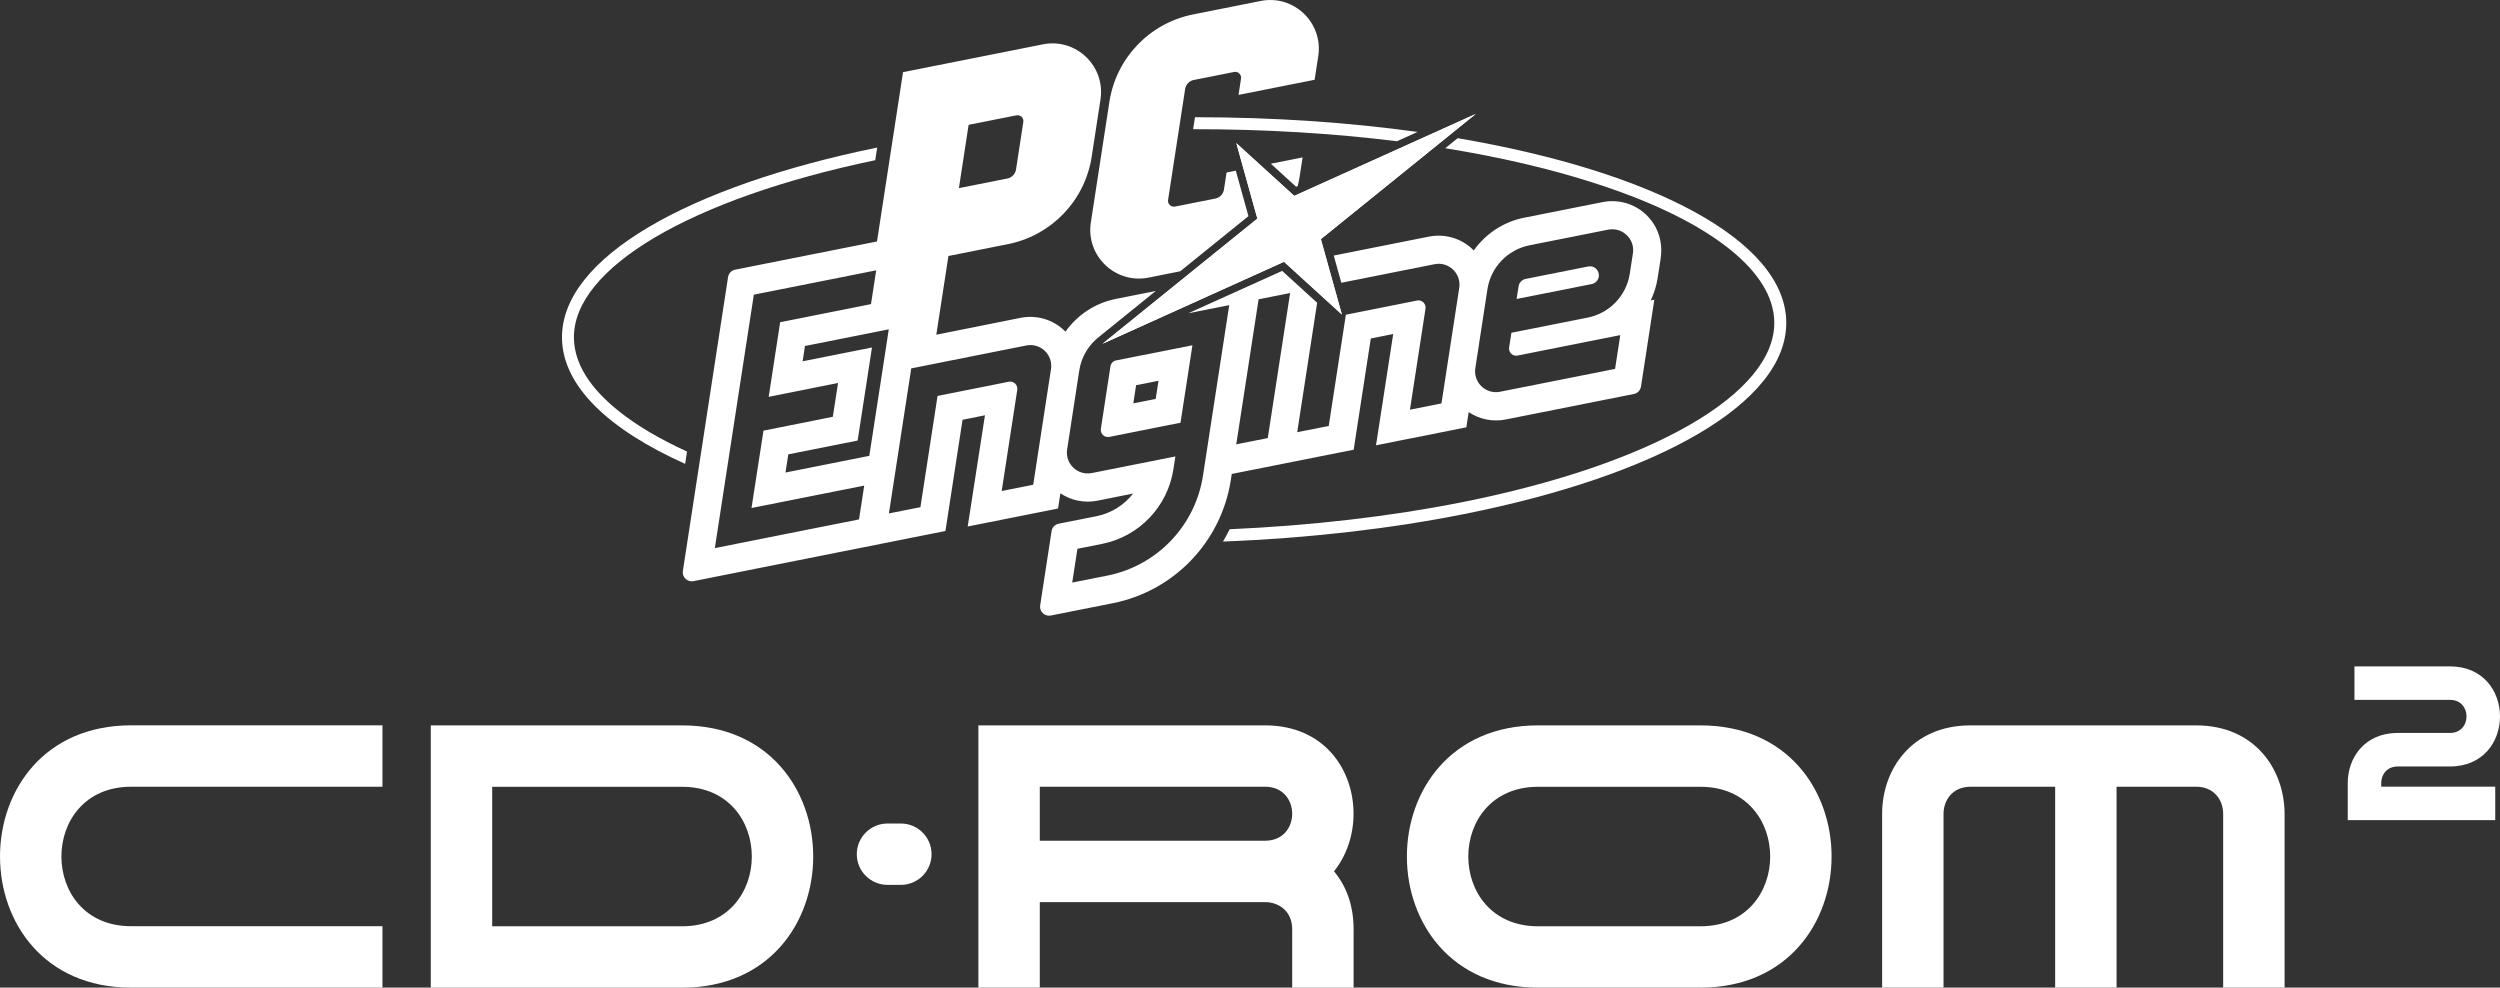 <?xml version="1.0" encoding="utf-8"?>
<!-- Generator: Adobe Illustrator 25.2.3, SVG Export Plug-In . SVG Version: 6.00 Build 0)  -->
<svg version="1.1" id="Layer_1" xmlns="http://www.w3.org/2000/svg" xmlns:xlink="http://www.w3.org/1999/xlink" x="0px" y="0px"
	 viewBox="0 0 3839 1516.6" style="enable-background:new 0 0 3839 1516.6;" xml:space="preserve">
<rect x="0" y="0" width="3839" height="1516.6" fill="#333333" stroke="none"/>
<style type="text/css">
	.st0{fill:#FFFFFF;}
</style>
<g>
	<g>
		<g>
			<polygon class="st0" points="2266.1,175 1987.4,300.8 1898.5,219.8 1930.8,335.7 1693,527.9 1971.7,402 2060.6,483 2028.3,367.2 
							"/>
			<g>
				<polygon class="st0" points="2266.1,175 1987.4,300.8 1898.5,219.8 1930.8,335.7 1693,527.9 1971.7,402 2060.6,483 
					2028.3,367.2 				"/>
			</g>
			<g>
				<path class="st0" d="M1990.3,286.8l2.5-1.1c1.2-4.7,2.1-9.4,2.9-14.2l4.6-29.8l-48.8,9.7L1990.3,286.8z"/>
				<path class="st0" d="M1763.7,426.3l48.6-9.7l104.8-84.7l-19.4-69.8l-14.2,2.8l-4,26.2c-1.1,6.9-6.3,12.4-13.2,13.8l-62,12.3
					c-6.1,1.2-11.6-4-10.6-10.2l26.2-170.4c1.1-6.9,6.3-12.4,13.2-13.8l62-12.3c6.1-1.2,11.6,4,10.6,10.2l-3.8,25l116.8-23.2
					l5.6-36.3c7.9-51.3-37.6-94.9-88.5-84.7l-103.5,20.6C1765.3,35.4,1714,89,1703.6,156.3l-28.5,185.3
					C1667.2,392.9,1712.7,436.4,1763.7,426.3z"/>
			</g>
			<path class="st0" d="M950,631.2c-45-36-68.1-73.7-68.7-112C879.9,411.6,1060.9,305.1,1344,246l3-19.4
				C1057,286,861.3,396,863,519.5c1,73.2,71.2,139.9,189.1,192.8l2.9-18.9C1012.9,674.2,977.8,653.4,950,631.2z"/>
			<path class="st0" d="M1835,180l-2.8,18.4c108.7-0.1,214.2,6.2,312.9,18.5l31.7-14.3C2071.3,188,1956,180,1835,180z"/>
			<path class="st0" d="M2238.4,212.2l-19.1,15.4c87.3,14.1,168.1,33.2,239.4,56.9c84.7,28.1,151,61.1,197.2,98
				c45,36,68.1,73.7,68.7,112c1.5,109.8-186.9,218.5-480,276.8c-109.7,21.8-231.5,35.9-356.3,41.4c-3.2,6.4-6.6,12.7-10.3,18.9
				c133.2-5.2,258.5-19.9,370.2-42.2c295.9-58.9,496.4-170.1,494.8-295.1C2741.3,369.1,2537,263,2238.4,212.2z"/>
			<g>
				<path class="st0" d="M2438.8,409.2l-96,19.1c-5.7,1.1-10,5.7-10.9,11.4l-3,19.4l115.3-22.9c5.7-1.1,10-5.7,10.9-11.4l0,0
					C2456.5,415.4,2448.2,407.3,2438.8,409.2z"/>
				<path class="st0" d="M1705.2,562.6l-14.7,95.8c-1.2,7.6,5.5,14,13,12.5l109.3-21.8l18.3-118.9L1714,553.4
					C1709.4,554.3,1705.9,558,1705.2,562.6z M1744.6,591.5l34.4-6.8l-4.3,27.9l-34.4,6.8L1744.6,591.5z"/>
				<path class="st0" d="M2538.7,342.7c-17.2-26-48.1-38.2-77.5-32.4l-120.7,24c-31.9,6.3-59.3,24.8-77.4,50.3
					c-0.6-0.6-1.2-1.2-1.8-1.8c-17.7-17-42.7-24.2-66.8-19.5l-146.4,29.1l11.6,41.8l143.2-28.5c21.8-4.3,41.3,14.3,37.9,36.3
					l-27.3,177.5l-48.4,9.6L2189,474c1.2-7.6-5.5-14-13-12.5l-109.3,21.8l-26.3,170.8l-48.4,9.6l30.6-198.8l-53.7-48.9l-144.2,65.1
					l14.5-2.9l48.4-9.6l0,0l-40.3,261.8c-11.8,77-70.6,138.3-146.9,153.5l-53.9,10.7l8-51.9l37.7-7.5
					c57-11.3,100.8-57.1,109.7-114.6l3-19.7l-128.3,25.5c-21.8,4.3-41.3-14.3-37.9-36.3l18.6-121.1c3.3-21.6,15-40.3,31.7-52.8
					l0.1-0.1l85.7-69.3l-61.3,12.2c-31.9,6.3-59.3,24.8-77.4,50.3c-0.6-0.6-1.2-1.2-1.8-1.8c-17.7-17-42.7-24.2-66.8-19.5
					L1437.8,514l3.6-23.5l15-97.4l91.5-18.2c66.8-13.3,118.1-66.9,128.5-134.2l13.5-87.9c7.9-51.3-37.6-94.9-88.5-84.7l-214.7,42.7
					l-40,260l-217.8,43.3c-5.7,1.1-10,5.7-10.9,11.4l-69.4,451.3c-1.5,9.4,6.9,17.4,16.3,15.6l292.4-58.2l0,0l94.5-18.8l26.3-170.8
					l34.4-6.9L1486,808.5l138.7-27.6l3.6-23.4c16.5,11.1,36.9,15.3,56.7,11.4l55-11c-13.7,17.6-33.5,30.3-56.3,34.8l-58,11.5
					c-5.7,1.1-10,5.7-10.9,11.4l-17.5,114c-1.5,9.4,6.9,17.4,16.3,15.6l95.2-18.9c94.2-18.7,166.6-94.4,181.3-189.4l1.4-9.1
					l93.6-18.6l0,0l93.6-18.6l26.3-170.8l34.4-6.9L2113,683.8l138.7-27.6l3.6-23.4c16.5,11.1,36.9,15.3,56.7,11.4l197-39.2
					c5.7-1.1,10-5.7,10.9-11.4l20.5-133.4l-5.5,1.1c5.1-10.7,8.7-22.3,10.6-34.4l4.6-29.8C2553,378.1,2549.3,358.6,2538.7,342.7z
					 M1487.4,191.7l73.4-14.6c6.1-1.2,11.6,4,10.6,10.2l-11.2,73c-1.1,6.9-6.3,12.4-13.2,13.8l-74.5,14.8L1487.4,191.7z
					 M1319.1,797.6l-21,4.2l-24.7,4.9l-137.7,27.4l-38,7.6l59.9-389.2l16-3.2l118.3-23.5l53.6-10.7l-8,51.9l-15.4,3.1L1198,494.8
					l-17.6,114.6l58.1-11.6l10.4-2.1l38-7.6l-8,51.9l-20.4,4.1l-28,5.6l-58.1,11.6L1154,780.1l127.3-25.3l7-1.4l38.8-7.7
					L1319.1,797.6z M1206.2,725.6l4.3-27.9l106.5-21.2l22-142.9l-106.5,21.2l3.6-23.5l88.5-17.6l40.2-8l-5.7,37.3L1334.9,700
					L1206.2,725.6z M1586.6,744.4l-48.4,9.6l23.9-155.3c1.2-7.6-5.5-14-13-12.5L1439.7,608l-26.3,170.8l-48.4,9.6l34.3-222.7
					l176.7-35.2c21.8-4.3,41.3,14.3,37.9,36.3L1586.6,744.4z M1946.8,672.7l-48.4,9.6l34.3-222.7l48.4-9.6L1946.8,672.7z
					 M2507.5,389l-4.8,31.2c-5.2,33.9-31,60.8-64.6,67.5l-117.2,23.3l-3.5,22.5c-1.2,7.6,5.5,14,13,12.5l109.3-21.8l21.7-4.3
					l26.7-5.3l-8,51.9l-9.1,1.8l-167.6,33.3c-21.8,4.3-41.3-14.3-37.9-36.3l18.6-121.1c5.2-33.9,31-60.8,64.6-67.5l120.7-24
					C2491.4,348.4,2510.9,367.1,2507.5,389z"/>
			</g>
		</g>
	</g>
	<g>
		<path class="st0" d="M201.4,1516.6h385.9v-94.3H201.4c-142.8,0-142.8-214.2,0-214.2h385.9v-94.3H201.4
			C-67.1,1113.9-67.1,1516.6,201.4,1516.6z"/>
		<path class="st0" d="M1047.4,1113.9L1047.4,1113.9l-385.9,0v400.6v2.2h385.9v0C1315.9,1516.6,1315.9,1113.9,1047.4,1113.9z
			 M1047.4,1422.4H755.8v-214.2h291.6C1190.2,1208.1,1190.2,1422.4,1047.4,1422.4z"/>
		<path class="st0" d="M2611.2,1113.9L2611.2,1113.9h-249.4c-268.5,0-268.5,402.7,0,402.7l249.4,0v0
			C2879.7,1516.6,2879.7,1113.9,2611.2,1113.9z M2611.2,1422.4L2611.2,1422.4h-249.4c-142.8,0-142.8-214.2,0-214.2c0-11.4,0,0,0,0
			h249.4v0C2754,1208.1,2754,1422.4,2611.2,1422.4z"/>
		<path class="st0" d="M1383.4,1264.6h-20.6c-26,0-47.1,21.1-47.1,47.1c0,26,21.1,47.1,47.1,47.1h20.6c26,0,47.1-21.1,47.1-47.1
			C1430.5,1285.7,1409.4,1264.6,1383.4,1264.6z"/>
		<path class="st0" d="M2048.5,1338c19.9-24.8,30-56.6,30-88.4c0-67.9-45.2-135.7-135.7-135.7c0,0,0,0,0,0h-346.1l-94.3,0v0v402.7
			h94.3v-131.3h346.1v0c20.7,0,41.5,13.8,41.5,41.5v89.9h94.3v-89.9h0C2078.5,1389.4,2066.9,1359.9,2048.5,1338z M1942.8,1291
			C1942.8,1291,1942.8,1291,1942.8,1291l-346.1,0v-82.9h346.1v0c27.6,0,41.5,20.7,41.5,41.5C1984.3,1270.3,1970.5,1291,1942.8,1291z
			"/>
		<path class="st0" d="M3372.3,1113.9h-346.4c-90.5,0-135.7,67.9-135.7,135.7v0v267h94.3v-267c0-20.7,13.8-41.5,41.5-41.5v0h129.9
			v308.5h94.3v-308.5h122.2v0c27.6,0,41.5,20.7,41.5,41.5v267h94.3v-267v0C3508,1181.7,3462.7,1113.9,3372.3,1113.9z"/>
		<path class="st0" d="M3656.6,1202.4c0-12.7,8.5-25.4,25.4-25.4h20.2h9.7h50.3v0c102.4,0,102.4-153.7,0-153.7h-146.7v51.4h146.7
			c33.9,0,33.9,50.8,0,50.8v0h-50.3v0H3682v0c-51.2,0-76.8,38.4-76.8,76.8v5.7v24.2v27.2h226.5v-51.4h-175.1V1202.4z"/>
	</g>
</g>
</svg>
